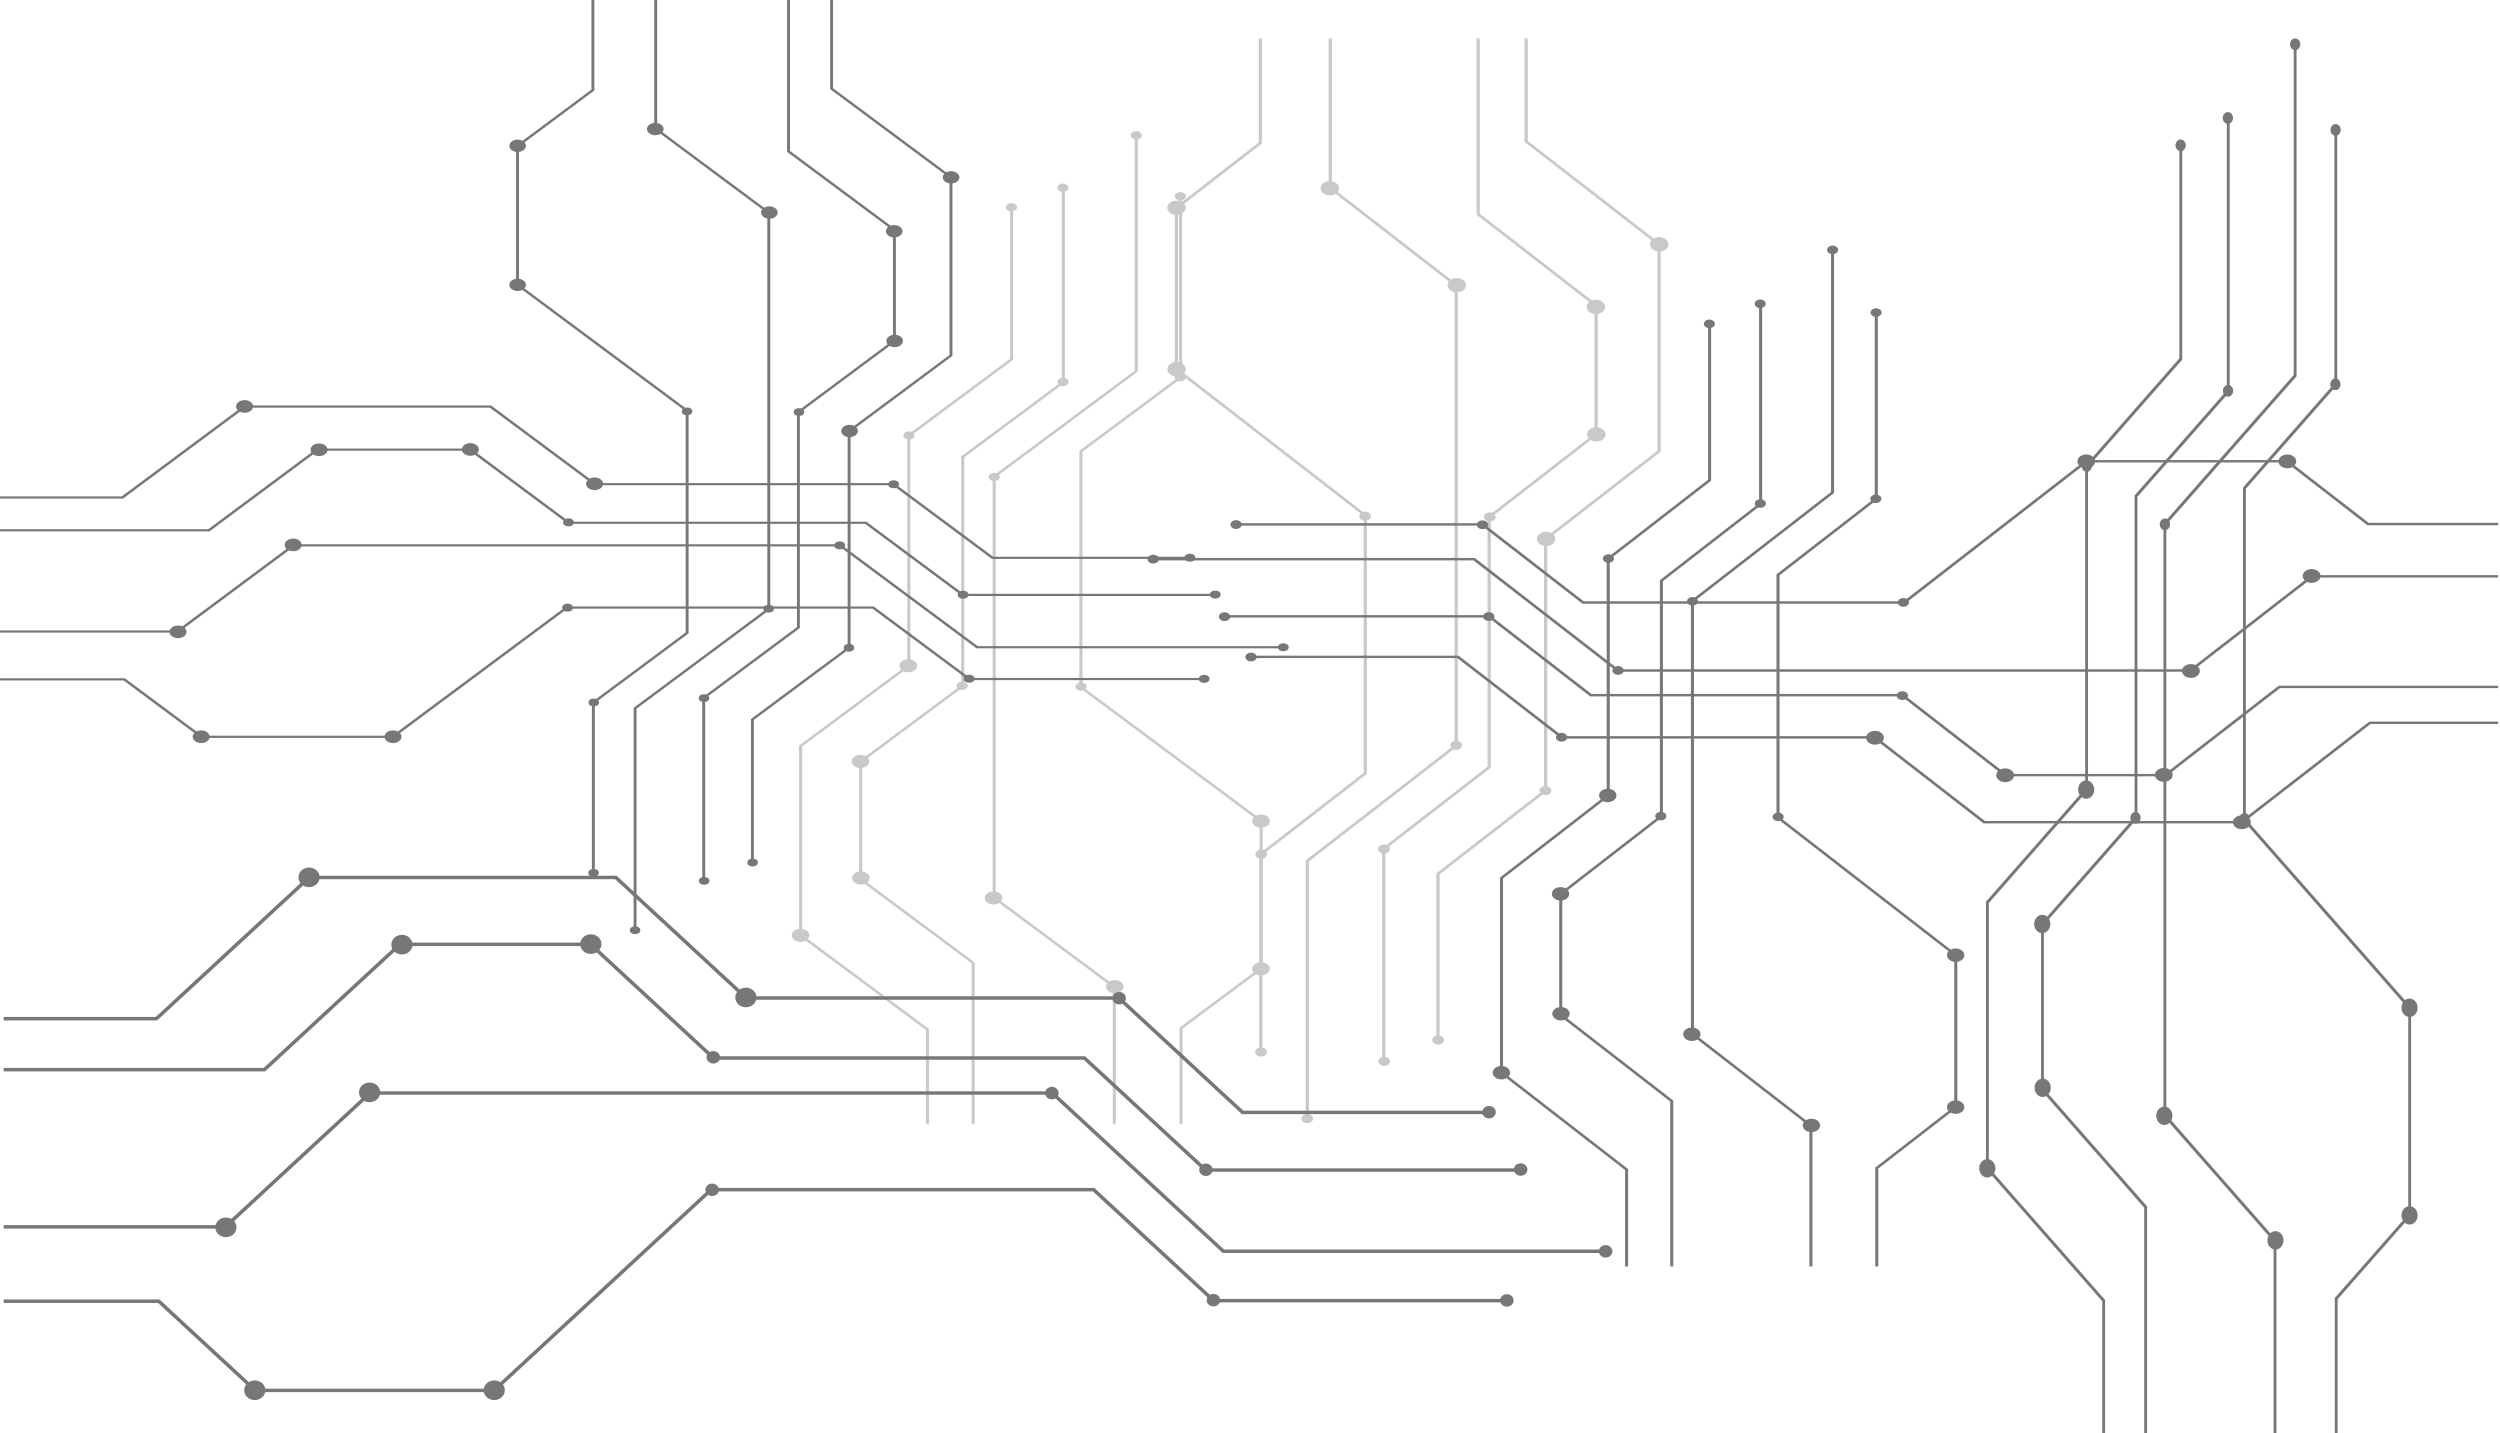<svg xmlns="http://www.w3.org/2000/svg" xmlns:xlink="http://www.w3.org/1999/xlink" viewBox="0 0 1366 783"><defs><style>.a{fill:url(#a);}.b{fill:#c9c9c9;}.c{fill:#777;}</style><linearGradient id="a" x1="1216.5" y1="917.5" x2="149.5" y2="-149.5" gradientUnits="userSpaceOnUse"><stop offset="0" stop-color="#97272d"/><stop offset="0.35" stop-color="#550009"/><stop offset="0.56" stop-color="#bf000a"/><stop offset="0.76" stop-color="#75000a"/><stop offset="1" stop-color="#7f000a"/></linearGradient></defs><title>bg</title><rect class="a" /><polygon class="b" points="553.57 113.36 553.57 196.57 497.43 238.29 497.43 363.94 438.3 407.88 438.3 510.75 507.59 562.24 507.59 614 505.9 614 505.9 562.76 436.61 511.27 436.61 407.36 495.74 363.42 495.74 237.77 551.88 196.05 551.88 113.36 553.57 113.36"/><polygon class="b" points="689.94 448.41 689.94 529.46 646.18 561.99 646.18 614 644.49 614 644.49 561.47 688.25 528.94 688.25 448.93 589.78 375.75 589.78 246.29 644.23 205.83 644.23 107.16 645.92 107.16 645.92 206.35 591.47 246.81 591.47 375.23 689.94 448.41"/><polygon class="b" points="581.83 102.51 581.83 209.06 526.87 249.91 526.87 374.97 471.12 416.4 471.12 480.16 532.6 525.85 532.6 614 530.91 614 530.91 526.37 469.43 480.68 469.43 415.88 525.18 374.45 525.18 249.39 580.14 208.54 580.14 102.51 581.83 102.51"/><polygon class="b" points="621.69 73.86 621.69 203.06 544.06 260.75 544.06 490.22 609.71 539.01 609.71 614 608.01 614 608.01 539.53 542.37 490.75 542.37 260.23 620 202.54 620 73.86 621.69 73.86"/><ellipse class="b" cx="437.39" cy="511.05" rx="4.82" ry="3.58"/><ellipse class="b" cx="470.15" cy="416.05" rx="4.82" ry="3.58"/><ellipse class="b" cx="470.41" cy="479.74" rx="4.82" ry="3.58"/><ellipse class="b" cx="496.33" cy="363.77" rx="4.82" ry="3.58"/><ellipse class="b" cx="609.12" cy="539.08" rx="4.82" ry="3.58"/><ellipse class="b" cx="689.03" cy="529.35" rx="4.82" ry="3.58"/><ellipse class="b" cx="689.03" cy="448.62" rx="4.82" ry="3.58"/><ellipse class="b" cx="542.89" cy="490.63" rx="4.82" ry="3.58"/><ellipse class="b" cx="496.68" cy="237.94" rx="3.06" ry="2.27"/><ellipse class="b" cx="590.69" cy="375.15" rx="3.06" ry="2.27"/><ellipse class="b" cx="543.25" cy="260.61" rx="3.06" ry="2.27"/><ellipse class="b" cx="525.7" cy="374.76" rx="3.06" ry="2.27"/><ellipse class="b" cx="644.84" cy="206.15" rx="3.06" ry="2.27"/><ellipse class="b" cx="580.75" cy="102.58" rx="3.06" ry="2.27"/><ellipse class="b" cx="620.87" cy="73.93" rx="3.06" ry="2.27"/><ellipse class="b" cx="552.62" cy="113.23" rx="3.06" ry="2.27"/><ellipse class="b" cx="644.97" cy="107.23" rx="3.06" ry="2.27"/><ellipse class="b" cx="580.85" cy="208.68" rx="3.06" ry="2.27"/><polygon class="c" points="650.01 305.4 541.96 305.4 487.8 265.14 324.67 265.14 267.61 222.74 134.06 222.74 67.2 272.43 0 272.43 0 271.22 66.52 271.22 133.38 221.53 268.28 221.53 325.34 263.93 488.47 263.93 542.64 304.19 650.01 304.19 650.01 305.4"/><polygon class="c" points="215 403.19 109.76 403.19 67.53 371.81 0 371.81 0 370.6 68.2 370.6 110.43 401.98 214.32 401.98 309.33 331.37 477.41 331.37 529.95 370.41 658.05 370.41 658.05 371.62 529.27 371.62 476.74 332.58 310.01 332.58 215 403.19"/><polygon class="c" points="664.08 325.67 525.75 325.67 472.71 286.25 310.34 286.25 256.55 246.28 173.77 246.28 114.45 290.36 0 290.36 0 289.15 113.78 289.15 173.1 245.06 257.22 245.06 311.01 285.04 473.39 285.04 526.43 324.46 664.08 324.46 664.08 325.67"/><polygon class="c" points="701.28 354.25 533.54 354.25 458.64 298.58 160.7 298.58 97.36 345.66 0 345.66 0 344.44 96.69 344.44 160.03 297.37 459.31 297.37 534.22 353.04 701.28 353.04 701.28 354.25"/><ellipse class="c" cx="133.66" cy="222.09" rx="4.65" ry="3.46"/><ellipse class="c" cx="257.01" cy="245.58" rx="4.65" ry="3.46"/><ellipse class="c" cx="174.32" cy="245.76" rx="4.65" ry="3.46"/><ellipse class="c" cx="324.88" cy="264.35" rx="4.65" ry="3.46"/><ellipse class="c" cx="97.27" cy="345.24" rx="4.65" ry="3.46"/><ellipse class="c" cx="109.91" cy="402.54" rx="4.65" ry="3.46"/><ellipse class="c" cx="214.72" cy="402.54" rx="4.65" ry="3.46"/><ellipse class="c" cx="160.18" cy="297.74" rx="4.65" ry="3.46"/><ellipse class="c" cx="488.26" cy="264.61" rx="2.95" ry="2.19"/><ellipse class="c" cx="310.11" cy="332.02" rx="2.95" ry="2.19"/><ellipse class="c" cx="458.82" cy="298" rx="2.95" ry="2.19"/><ellipse class="c" cx="310.61" cy="285.41" rx="2.95" ry="2.19"/><ellipse class="c" cx="529.52" cy="370.85" rx="2.95" ry="2.19"/><ellipse class="c" cx="664" cy="324.89" rx="2.95" ry="2.19"/><ellipse class="c" cx="701.2" cy="353.66" rx="2.95" ry="2.19"/><ellipse class="c" cx="650.17" cy="304.72" rx="2.95" ry="2.19"/><ellipse class="c" cx="657.96" cy="370.94" rx="2.95" ry="2.19"/><ellipse class="c" cx="526.24" cy="324.96" rx="2.95" ry="2.19"/><polygon class="c" points="410.32 471.17 410.32 392.85 463.15 353.59 463.15 235.34 518.81 193.98 518.81 97.18 453.59 48.71 453.59 0 455.19 0 455.19 48.22 520.4 96.69 520.4 194.47 464.75 235.83 464.75 354.08 411.92 393.34 411.92 471.17 410.32 471.17"/><polygon class="c" points="281.98 155.84 281.98 79.56 323.17 48.95 323.17 0 324.76 0 324.76 49.44 283.57 80.05 283.57 155.35 376.24 224.23 376.24 346.06 325 384.14 325 477 323.41 477 323.41 383.65 374.65 345.57 374.65 224.72 281.98 155.84"/><polygon class="c" points="383.72 481.38 383.72 381.1 435.45 342.66 435.45 224.96 487.92 185.96 487.92 125.96 430.06 82.97 430.06 0 431.65 0 431.65 82.47 489.51 125.47 489.51 186.45 437.04 225.45 437.04 343.15 385.31 381.59 385.31 481.38 383.72 481.38"/><polygon class="c" points="346.21 508.34 346.21 386.75 419.27 332.45 419.27 116.49 357.49 70.58 357.49 0 359.08 0 359.08 70.08 420.86 116 420.86 332.94 347.8 387.24 347.8 508.34 346.21 508.34"/><ellipse class="c" cx="519.66" cy="96.89" rx="4.54" ry="3.37"/><ellipse class="c" cx="488.84" cy="186.3" rx="4.54" ry="3.37"/><ellipse class="c" cx="488.59" cy="126.36" rx="4.54" ry="3.37"/><ellipse class="c" cx="464.2" cy="235.5" rx="4.54" ry="3.37"/><ellipse class="c" cx="358.04" cy="70.51" rx="4.54" ry="3.37"/><ellipse class="c" cx="282.84" cy="79.67" rx="4.54" ry="3.37"/><ellipse class="c" cx="282.84" cy="155.65" rx="4.54" ry="3.37"/><ellipse class="c" cx="420.37" cy="116.11" rx="4.54" ry="3.37"/><ellipse class="c" cx="463.86" cy="353.93" rx="2.88" ry="2.14"/><ellipse class="c" cx="375.39" cy="224.79" rx="2.88" ry="2.14"/><ellipse class="c" cx="420.04" cy="332.59" rx="2.88" ry="2.14"/><ellipse class="c" cx="436.55" cy="225.16" rx="2.88" ry="2.14"/><ellipse class="c" cx="324.43" cy="383.84" rx="2.88" ry="2.14"/><ellipse class="c" cx="384.74" cy="481.31" rx="2.88" ry="2.14"/><ellipse class="c" cx="346.99" cy="508.28" rx="2.88" ry="2.14"/><ellipse class="c" cx="411.22" cy="471.29" rx="2.88" ry="2.14"/><ellipse class="c" cx="324.31" cy="476.94" rx="2.88" ry="2.14"/><ellipse class="c" cx="384.65" cy="381.46" rx="2.88" ry="2.14"/><polygon class="b" points="784.82 568.12 784.82 477.18 843.65 431.59 843.65 294.28 905.63 246.25 905.63 133.84 833.01 77.56 833.01 21 834.78 21 834.78 76.99 907.4 133.27 907.4 246.82 845.43 294.85 845.43 432.15 786.59 477.75 786.59 568.12 784.82 568.12"/><polygon class="b" points="641.89 201.97 641.89 113.38 687.76 77.84 687.76 21 689.53 21 689.53 78.41 643.67 113.95 643.67 201.4 746.87 281.37 746.87 422.85 689.81 467.06 689.81 574.89 688.03 574.89 688.03 466.5 745.1 422.28 745.1 281.94 641.89 201.97"/><polygon class="b" points="755.2 579.97 755.2 463.53 812.8 418.89 812.8 282.22 871.23 236.94 871.23 167.27 806.8 117.34 806.8 21 808.57 21 808.57 116.77 873 166.7 873 237.51 814.58 282.79 814.58 419.46 756.97 464.1 756.97 579.97 755.2 579.97"/><polygon class="b" points="713.42 611.28 713.42 470.09 794.78 407.04 794.78 156.27 725.98 102.95 725.98 21 727.76 21 727.76 102.38 796.56 155.7 796.56 407.61 715.2 470.66 715.2 611.28 713.42 611.28"/><ellipse class="b" cx="906.59" cy="133.5" rx="5.05" ry="3.91"/><ellipse class="b" cx="872.25" cy="237.33" rx="5.05" ry="3.91"/><ellipse class="b" cx="871.98" cy="167.72" rx="5.05" ry="3.91"/><ellipse class="b" cx="844.81" cy="294.46" rx="5.05" ry="3.91"/><ellipse class="b" cx="726.6" cy="102.88" rx="5.05" ry="3.91"/><ellipse class="b" cx="642.85" cy="113.51" rx="5.05" ry="3.91"/><ellipse class="b" cx="642.85" cy="201.73" rx="5.05" ry="3.91"/><ellipse class="b" cx="796.01" cy="155.82" rx="5.05" ry="3.91"/><ellipse class="b" cx="844.44" cy="431.98" rx="3.21" ry="2.49"/><ellipse class="b" cx="745.91" cy="282.03" rx="3.21" ry="2.49"/><ellipse class="b" cx="795.64" cy="407.2" rx="3.21" ry="2.49"/><ellipse class="b" cx="814.03" cy="282.45" rx="3.21" ry="2.49"/><ellipse class="b" cx="689.17" cy="466.71" rx="3.21" ry="2.49"/><ellipse class="b" cx="756.33" cy="579.9" rx="3.21" ry="2.49"/><ellipse class="b" cx="714.29" cy="611.21" rx="3.21" ry="2.49"/><ellipse class="b" cx="785.82" cy="568.26" rx="3.21" ry="2.49"/><ellipse class="b" cx="689.03" cy="574.82" rx="3.21" ry="2.49"/><ellipse class="b" cx="756.23" cy="463.94" rx="3.21" ry="2.49"/><polygon class="c" points="683.75 358.25 796.98 358.25 853.76 402.24 1024.73 402.24 1084.53 448.58 1224.5 448.58 1294.57 394.28 1365 394.28 1365 395.61 1295.28 395.61 1225.2 449.91 1083.82 449.91 1024.02 403.57 853.05 403.57 796.27 359.57 683.75 359.57 683.75 358.25"/><polygon class="c" points="1139.67 251.38 1249.97 251.38 1294.23 285.67 1365 285.67 1365 287 1293.52 287 1249.26 252.7 1140.38 252.7 1040.8 329.87 864.64 329.87 809.58 287.2 675.32 287.2 675.32 285.88 810.29 285.88 865.35 328.54 1040.09 328.54 1139.67 251.38"/><polygon class="c" points="668.99 336.1 813.98 336.1 869.56 379.17 1039.74 379.17 1096.12 422.86 1182.87 422.86 1245.04 374.68 1365 374.68 1365 376.01 1245.75 376.01 1183.58 424.19 1095.41 424.19 1039.04 380.5 868.85 380.5 813.27 337.42 668.99 337.42 668.99 336.1"/><polygon class="c" points="630 304.86 805.81 304.86 884.31 365.7 1196.57 365.7 1262.96 314.25 1365 314.25 1365 315.58 1263.67 315.58 1197.28 367.02 883.61 367.02 805.1 306.19 630 306.19 630 304.86"/><ellipse class="c" cx="1224.92" cy="449.3" rx="4.87" ry="3.78"/><ellipse class="c" cx="1095.63" cy="423.62" rx="4.87" ry="3.78"/><ellipse class="c" cx="1182.3" cy="423.42" rx="4.87" ry="3.78"/><ellipse class="c" cx="1024.5" cy="403.11" rx="4.87" ry="3.78"/><ellipse class="c" cx="1263.05" cy="314.71" rx="4.87" ry="3.78"/><ellipse class="c" cx="1249.81" cy="252.09" rx="4.87" ry="3.78"/><ellipse class="c" cx="1139.96" cy="252.09" rx="4.87" ry="3.78"/><ellipse class="c" cx="1197.12" cy="366.62" rx="4.87" ry="3.78"/><ellipse class="c" cx="853.27" cy="402.83" rx="3.1" ry="2.4"/><ellipse class="c" cx="1039.98" cy="329.16" rx="3.1" ry="2.4"/><ellipse class="c" cx="884.12" cy="366.34" rx="3.1" ry="2.4"/><ellipse class="c" cx="1039.46" cy="380.09" rx="3.1" ry="2.4"/><ellipse class="c" cx="810.02" cy="286.73" rx="3.1" ry="2.4"/><ellipse class="c" cx="669.08" cy="336.94" rx="3.1" ry="2.4"/><ellipse class="c" cx="630.1" cy="305.51" rx="3.1" ry="2.4"/><ellipse class="c" cx="683.57" cy="358.99" rx="3.1" ry="2.4"/><ellipse class="c" cx="675.41" cy="286.62" rx="3.1" ry="2.4"/><ellipse class="c" cx="813.47" cy="336.87" rx="3.1" ry="2.4"/><polygon class="c" points="934.95 177.09 934.95 262.68 879.58 305.59 879.58 434.81 821.25 480.01 821.25 585.8 889.6 638.77 889.6 692 887.93 692 887.93 639.3 819.58 586.34 819.58 479.48 877.91 434.28 877.91 305.05 933.28 262.14 933.28 177.09 934.95 177.09"/><polygon class="c" points="1069.47 521.69 1069.47 605.05 1026.3 638.51 1026.3 692 1024.63 692 1024.63 637.97 1067.8 604.52 1067.8 522.22 970.67 446.96 970.67 313.81 1024.37 272.2 1024.37 170.72 1026.04 170.72 1026.04 272.73 972.34 314.35 972.34 446.42 1069.47 521.69"/><polygon class="c" points="962.83 165.94 962.83 275.52 908.62 317.53 908.62 446.16 853.63 488.77 853.63 554.34 914.27 601.33 914.27 692 912.6 692 912.6 601.87 851.96 554.88 851.96 488.24 906.95 445.63 906.95 317 961.16 274.98 961.16 165.94 962.83 165.94"/><polygon class="c" points="1002.15 136.47 1002.15 269.35 925.58 328.68 925.58 564.7 990.33 614.87 990.33 692 988.66 692 988.66 615.41 923.91 565.23 923.91 328.15 1000.48 268.81 1000.48 136.47 1002.15 136.47"/><ellipse class="c" cx="820.35" cy="586.12" rx="4.75" ry="3.68"/><ellipse class="c" cx="852.67" cy="488.4" rx="4.75" ry="3.68"/><ellipse class="c" cx="852.92" cy="553.91" rx="4.75" ry="3.68"/><ellipse class="c" cx="878.49" cy="434.64" rx="4.75" ry="3.68"/><ellipse class="c" cx="989.75" cy="614.94" rx="4.75" ry="3.68"/><ellipse class="c" cx="1068.57" cy="604.94" rx="4.75" ry="3.68"/><ellipse class="c" cx="1068.57" cy="521.91" rx="4.75" ry="3.68"/><ellipse class="c" cx="924.42" cy="565.11" rx="4.75" ry="3.68"/><ellipse class="c" cx="878.84" cy="305.22" rx="3.02" ry="2.34"/><ellipse class="c" cx="971.57" cy="446.34" rx="3.02" ry="2.34"/><ellipse class="c" cx="924.77" cy="328.54" rx="3.02" ry="2.34"/><ellipse class="c" cx="907.46" cy="445.94" rx="3.02" ry="2.34"/><ellipse class="c" cx="1024.97" cy="272.53" rx="3.02" ry="2.34"/><ellipse class="c" cx="961.76" cy="166" rx="3.02" ry="2.34"/><ellipse class="c" cx="1001.33" cy="136.54" rx="3.02" ry="2.34"/><ellipse class="c" cx="934.01" cy="176.96" rx="3.02" ry="2.34"/><ellipse class="c" cx="1025.1" cy="170.78" rx="3.02" ry="2.34"/><ellipse class="c" cx="961.86" cy="275.13" rx="3.02" ry="2.34"/><polygon class="c" points="813.41 608.76 678.54 608.76 610.92 546.24 407.29 546.24 336.06 480.38 169.36 480.38 85.89 557.56 2.01 557.56 2.01 555.67 85.05 555.67 168.51 478.5 336.91 478.5 408.13 544.36 611.77 544.36 679.39 606.88 813.41 606.88 813.41 608.76"/><polygon class="c" points="270.39 760.65 139.02 760.65 86.31 711.91 2.01 711.91 2.01 710.02 87.15 710.02 139.86 758.76 269.55 758.76 388.15 649.09 597.96 649.09 663.54 709.73 823.45 709.73 823.45 711.62 662.7 711.62 597.12 650.98 388.99 650.98 270.39 760.65"/><polygon class="c" points="830.98 640.24 658.3 640.24 592.1 579.03 389.4 579.03 322.26 516.94 218.93 516.94 144.88 585.41 2.01 585.41 2.01 583.52 144.04 583.52 218.09 515.05 323.1 515.05 390.25 577.14 592.94 577.14 659.15 638.36 830.98 638.36 830.98 640.24"/><polygon class="c" points="877.42 684.63 668.03 684.63 574.53 598.17 202.62 598.17 123.55 671.29 2.01 671.29 2.01 669.4 122.7 669.4 201.77 596.29 575.37 596.29 668.87 682.75 877.42 682.75 877.42 684.63"/><ellipse class="c" cx="168.86" cy="479.37" rx="5.8" ry="5.37"/><ellipse class="c" cx="322.84" cy="515.85" rx="5.8" ry="5.37"/><ellipse class="c" cx="219.61" cy="516.14" rx="5.8" ry="5.37"/><ellipse class="c" cx="407.55" cy="545.01" rx="5.8" ry="5.37"/><ellipse class="c" cx="123.44" cy="670.64" rx="5.8" ry="5.37"/><ellipse class="c" cx="139.21" cy="759.63" rx="5.8" ry="5.37"/><ellipse class="c" cx="270.05" cy="759.63" rx="5.8" ry="5.37"/><ellipse class="c" cx="201.96" cy="596.87" rx="5.8" ry="5.37"/><ellipse class="c" cx="611.5" cy="545.41" rx="3.69" ry="3.41"/><ellipse class="c" cx="389.12" cy="650.11" rx="3.69" ry="3.41"/><ellipse class="c" cx="574.75" cy="597.27" rx="3.69" ry="3.41"/><ellipse class="c" cx="389.75" cy="577.72" rx="3.69" ry="3.41"/><ellipse class="c" cx="663.01" cy="710.41" rx="3.69" ry="3.41"/><ellipse class="c" cx="830.88" cy="639.04" rx="3.69" ry="3.41"/><ellipse class="c" cx="877.31" cy="683.72" rx="3.69" ry="3.41"/><ellipse class="c" cx="813.62" cy="607.7" rx="3.69" ry="3.41"/><ellipse class="c" cx="823.35" cy="710.56" rx="3.69" ry="3.41"/><ellipse class="c" cx="658.91" cy="639.15" rx="3.69" ry="3.41"/><polygon class="c" points="1192.38 79.59 1192.38 196.51 1140.9 255.13 1140.9 431.66 1086.68 493.41 1086.68 637.93 1150.22 710.28 1150.22 783 1148.67 783 1148.67 711.01 1085.13 638.66 1085.13 492.68 1139.35 430.93 1139.35 254.4 1190.82 195.78 1190.82 79.59 1192.38 79.59"/><polygon class="c" points="1317.42 550.34 1317.42 664.23 1277.29 709.92 1277.29 783 1275.74 783 1275.74 709.19 1315.87 663.5 1315.87 551.07 1225.58 448.25 1225.58 266.37 1275.5 209.52 1275.5 70.89 1277.05 70.89 1277.05 210.25 1227.13 267.1 1227.13 447.52 1317.42 550.34"/><polygon class="c" points="1218.29 64.36 1218.29 214.06 1167.89 271.45 1167.89 447.17 1116.78 505.38 1116.78 594.95 1173.15 659.14 1173.15 783 1171.6 783 1171.6 659.88 1115.23 595.68 1115.23 504.64 1166.34 446.43 1166.34 270.72 1216.74 213.32 1216.74 64.36 1218.29 64.36"/><polygon class="c" points="1254.84 24.1 1254.84 205.63 1183.66 286.68 1183.66 609.09 1243.85 677.64 1243.85 783 1242.3 783 1242.3 678.37 1182.11 609.83 1182.11 285.95 1253.29 204.89 1253.29 24.1 1254.84 24.1"/><ellipse class="c" cx="1085.85" cy="638.36" rx="4.42" ry="5.03"/><ellipse class="c" cx="1115.88" cy="504.87" rx="4.42" ry="5.03"/><ellipse class="c" cx="1116.12" cy="594.36" rx="4.42" ry="5.03"/><ellipse class="c" cx="1139.89" cy="431.43" rx="4.42" ry="5.03"/><ellipse class="c" cx="1243.31" cy="677.73" rx="4.42" ry="5.03"/><ellipse class="c" cx="1316.58" cy="664.07" rx="4.42" ry="5.03"/><ellipse class="c" cx="1316.58" cy="550.64" rx="4.42" ry="5.03"/><ellipse class="c" cx="1182.58" cy="609.66" rx="4.42" ry="5.03"/><ellipse class="c" cx="1140.22" cy="254.63" rx="2.81" ry="3.2"/><ellipse class="c" cx="1226.41" cy="447.41" rx="2.81" ry="3.2"/><ellipse class="c" cx="1182.91" cy="286.49" rx="2.81" ry="3.2"/><ellipse class="c" cx="1166.82" cy="446.87" rx="2.81" ry="3.2"/><ellipse class="c" cx="1276.06" cy="209.98" rx="2.81" ry="3.2"/><ellipse class="c" cx="1217.3" cy="64.45" rx="2.81" ry="3.2"/><ellipse class="c" cx="1254.08" cy="24.2" rx="2.81" ry="3.2"/><ellipse class="c" cx="1191.5" cy="79.41" rx="2.81" ry="3.2"/><ellipse class="c" cx="1276.18" cy="70.98" rx="2.81" ry="3.2"/><ellipse class="c" cx="1217.39" cy="213.53" rx="2.81" ry="3.2"/></svg>